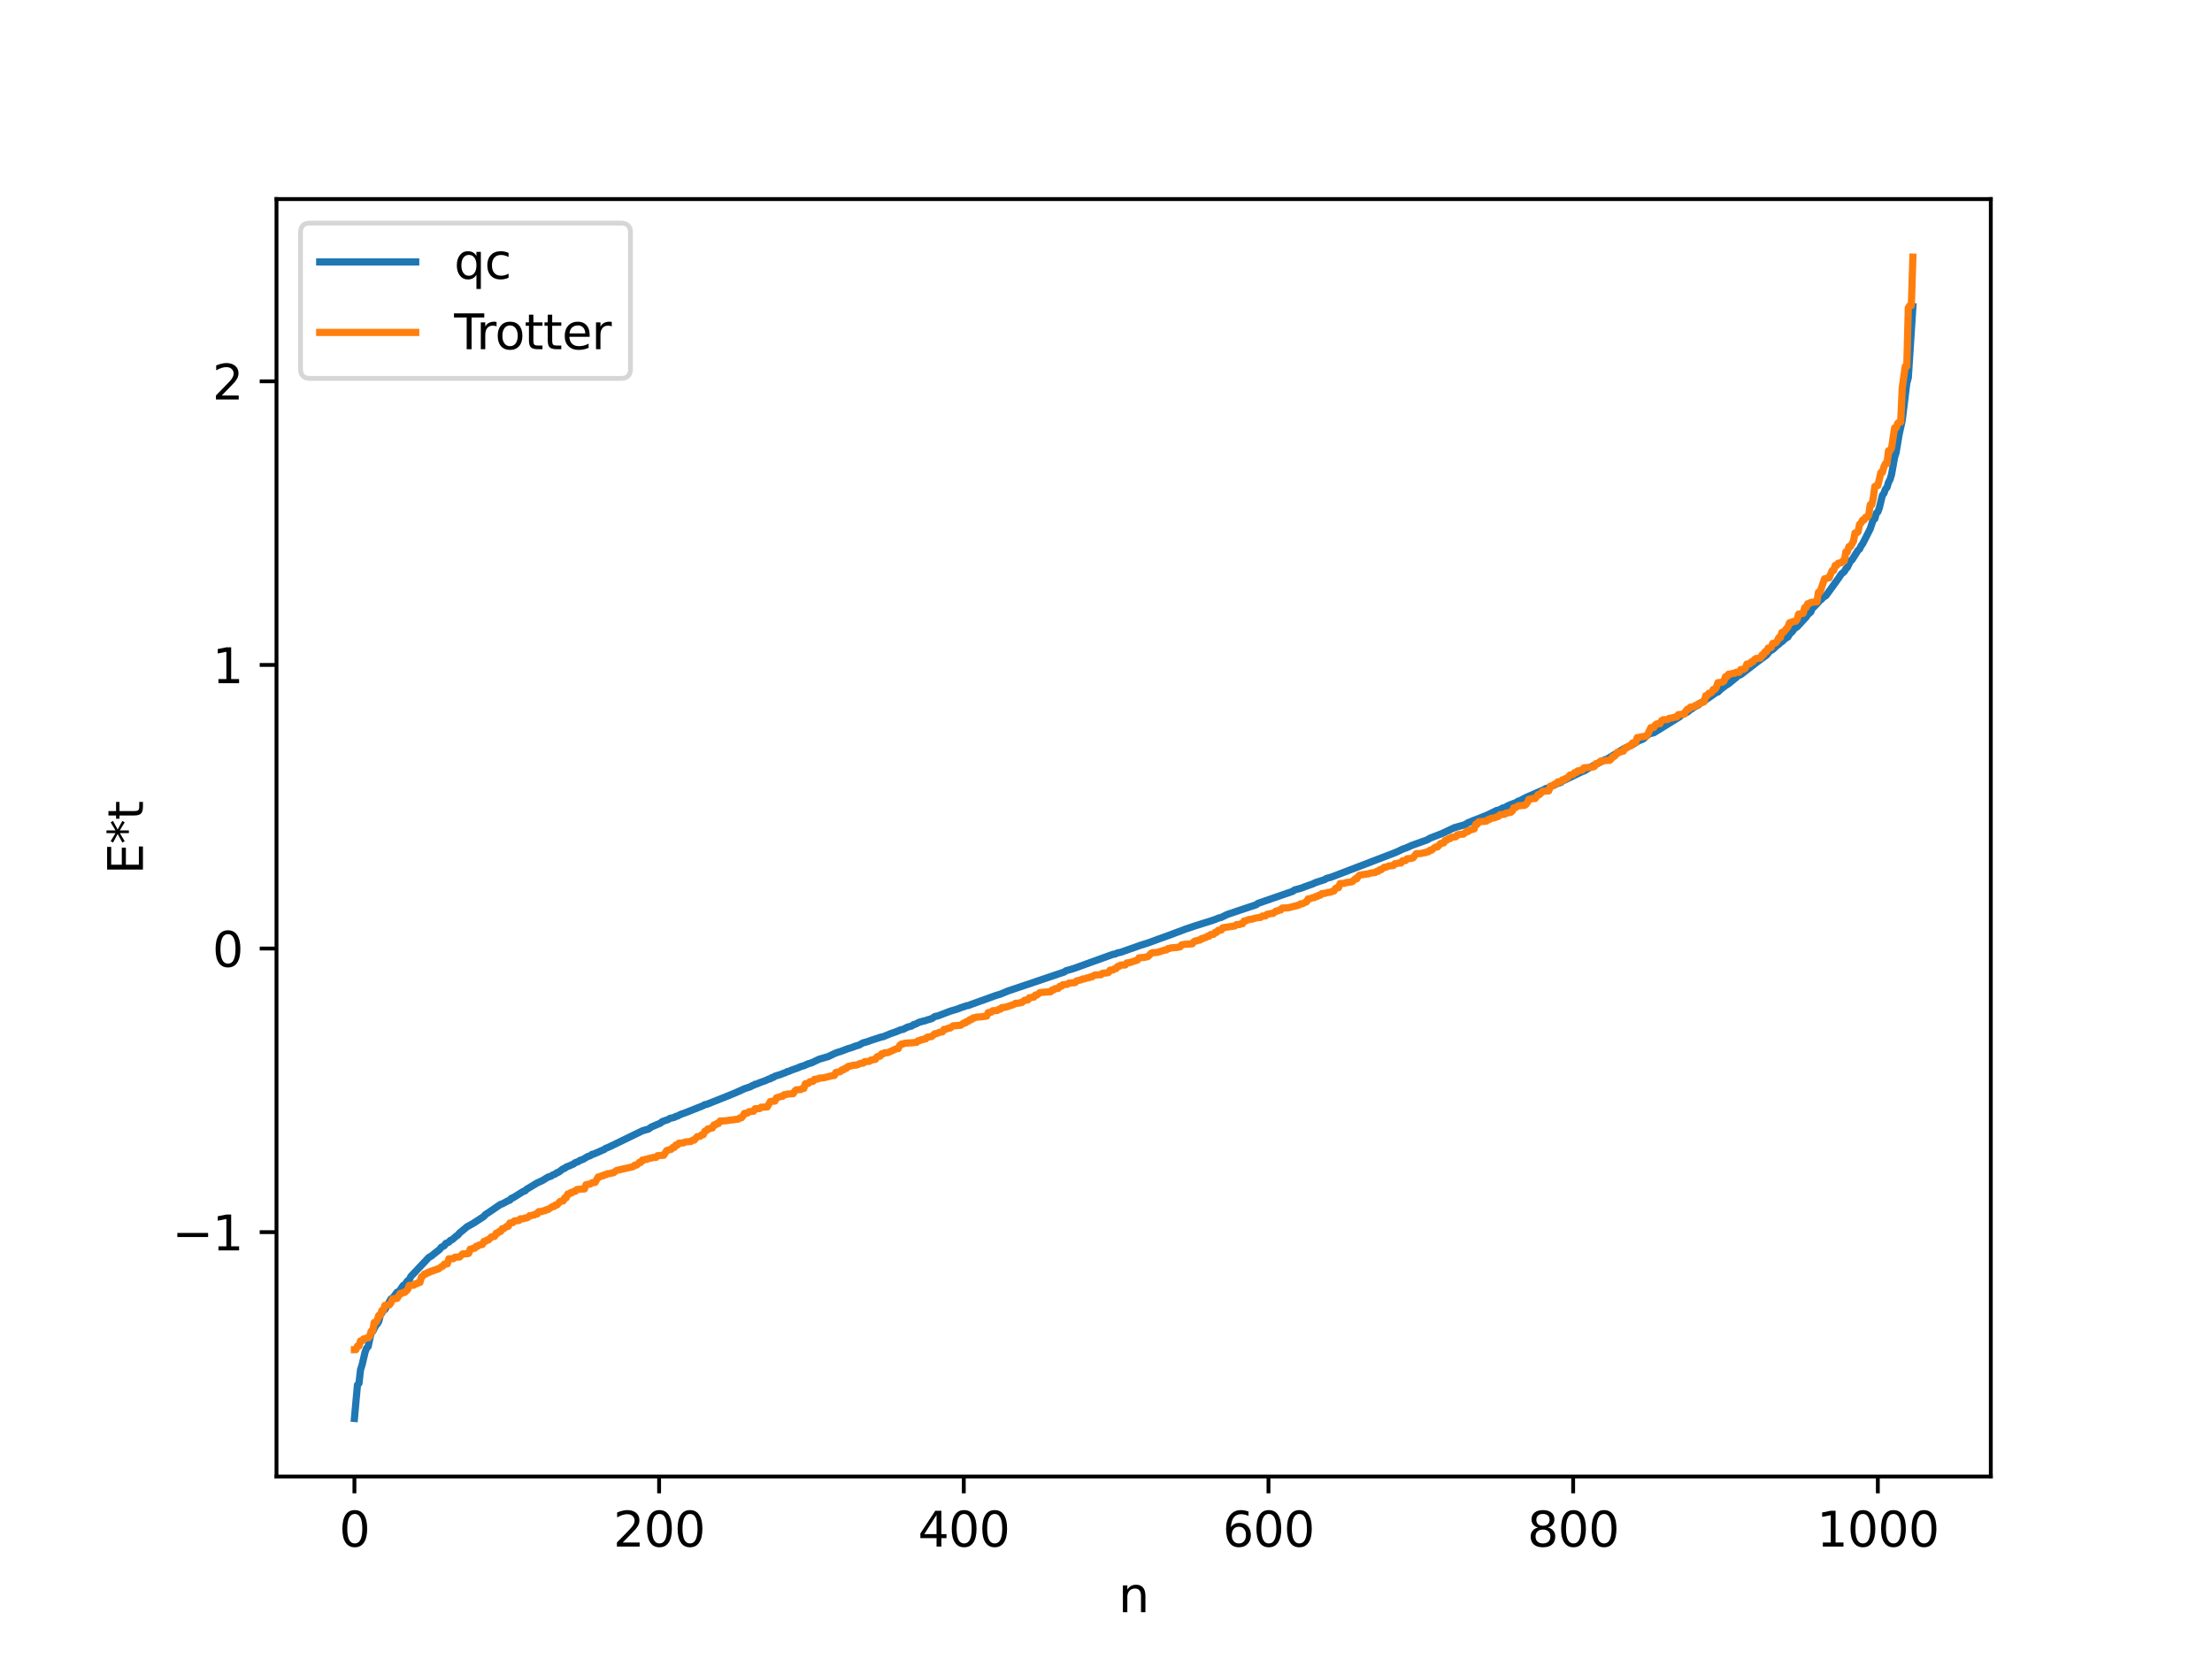 <?xml version="1.0" encoding="utf-8" standalone="no"?>
<!DOCTYPE svg PUBLIC "-//W3C//DTD SVG 1.1//EN"
  "http://www.w3.org/Graphics/SVG/1.1/DTD/svg11.dtd">
<svg xmlns:xlink="http://www.w3.org/1999/xlink" width="460.8pt" height="345.6pt" viewBox="0 0 460.8 345.6" xmlns="http://www.w3.org/2000/svg" version="1.1">
 <defs>
  <style type="text/css">*{stroke-linejoin: round; stroke-linecap: butt}</style>
 </defs>
 <g id="figure_1">
  <g id="patch_1">
   <path d="M 0 345.6 
L 460.8 345.6 
L 460.8 0 
L 0 0 
z
" style="fill: #ffffff"/>
  </g>
  <g id="axes_1">
   <g id="patch_2">
    <path d="M 57.6 307.584 
L 414.72 307.584 
L 414.72 41.472 
L 57.6 41.472 
z
" style="fill: #ffffff"/>
   </g>
   <g id="matplotlib.axis_1">
    <g id="xtick_1">
     <g id="line2d_1">
      <defs>
       <path id="m8219a51138" d="M 0 0 
L 0 3.5 
" style="stroke: #000000; stroke-width: 0.8"/>
      </defs>
      <g>
       <use xlink:href="#m8219a51138" x="73.833" y="307.584" style="stroke: #000000; stroke-width: 0.8"/>
      </g>
     </g>
     <g id="text_1">
      <!-- 0 -->
      <g transform="translate(70.651 322.182) scale(0.1 -0.1)">
       <defs>
        <path id="DejaVuSans-30" d="M 2034 4250 
Q 1547 4250 1301 3770 
Q 1056 3291 1056 2328 
Q 1056 1369 1301 889 
Q 1547 409 2034 409 
Q 2525 409 2770 889 
Q 3016 1369 3016 2328 
Q 3016 3291 2770 3770 
Q 2525 4250 2034 4250 
z
M 2034 4750 
Q 2819 4750 3233 4129 
Q 3647 3509 3647 2328 
Q 3647 1150 3233 529 
Q 2819 -91 2034 -91 
Q 1250 -91 836 529 
Q 422 1150 422 2328 
Q 422 3509 836 4129 
Q 1250 4750 2034 4750 
z
" transform="scale(0.016)"/>
       </defs>
       <use xlink:href="#DejaVuSans-30"/>
      </g>
     </g>
    </g>
    <g id="xtick_2">
     <g id="line2d_2">
      <g>
       <use xlink:href="#m8219a51138" x="137.304" y="307.584" style="stroke: #000000; stroke-width: 0.8"/>
      </g>
     </g>
     <g id="text_2">
      <!-- 200 -->
      <g transform="translate(127.76 322.182) scale(0.1 -0.1)">
       <defs>
        <path id="DejaVuSans-32" d="M 1228 531 
L 3431 531 
L 3431 0 
L 469 0 
L 469 531 
Q 828 903 1448 1529 
Q 2069 2156 2228 2338 
Q 2531 2678 2651 2914 
Q 2772 3150 2772 3378 
Q 2772 3750 2511 3984 
Q 2250 4219 1831 4219 
Q 1534 4219 1204 4116 
Q 875 4013 500 3803 
L 500 4441 
Q 881 4594 1212 4672 
Q 1544 4750 1819 4750 
Q 2544 4750 2975 4387 
Q 3406 4025 3406 3419 
Q 3406 3131 3298 2873 
Q 3191 2616 2906 2266 
Q 2828 2175 2409 1742 
Q 1991 1309 1228 531 
z
" transform="scale(0.016)"/>
       </defs>
       <use xlink:href="#DejaVuSans-32"/>
       <use xlink:href="#DejaVuSans-30" x="63.623"/>
       <use xlink:href="#DejaVuSans-30" x="127.246"/>
      </g>
     </g>
    </g>
    <g id="xtick_3">
     <g id="line2d_3">
      <g>
       <use xlink:href="#m8219a51138" x="200.775" y="307.584" style="stroke: #000000; stroke-width: 0.8"/>
      </g>
     </g>
     <g id="text_3">
      <!-- 400 -->
      <g transform="translate(191.231 322.182) scale(0.1 -0.1)">
       <defs>
        <path id="DejaVuSans-34" d="M 2419 4116 
L 825 1625 
L 2419 1625 
L 2419 4116 
z
M 2253 4666 
L 3047 4666 
L 3047 1625 
L 3713 1625 
L 3713 1100 
L 3047 1100 
L 3047 0 
L 2419 0 
L 2419 1100 
L 313 1100 
L 313 1709 
L 2253 4666 
z
" transform="scale(0.016)"/>
       </defs>
       <use xlink:href="#DejaVuSans-34"/>
       <use xlink:href="#DejaVuSans-30" x="63.623"/>
       <use xlink:href="#DejaVuSans-30" x="127.246"/>
      </g>
     </g>
    </g>
    <g id="xtick_4">
     <g id="line2d_4">
      <g>
       <use xlink:href="#m8219a51138" x="264.246" y="307.584" style="stroke: #000000; stroke-width: 0.8"/>
      </g>
     </g>
     <g id="text_4">
      <!-- 600 -->
      <g transform="translate(254.702 322.182) scale(0.1 -0.1)">
       <defs>
        <path id="DejaVuSans-36" d="M 2113 2584 
Q 1688 2584 1439 2293 
Q 1191 2003 1191 1497 
Q 1191 994 1439 701 
Q 1688 409 2113 409 
Q 2538 409 2786 701 
Q 3034 994 3034 1497 
Q 3034 2003 2786 2293 
Q 2538 2584 2113 2584 
z
M 3366 4563 
L 3366 3988 
Q 3128 4100 2886 4159 
Q 2644 4219 2406 4219 
Q 1781 4219 1451 3797 
Q 1122 3375 1075 2522 
Q 1259 2794 1537 2939 
Q 1816 3084 2150 3084 
Q 2853 3084 3261 2657 
Q 3669 2231 3669 1497 
Q 3669 778 3244 343 
Q 2819 -91 2113 -91 
Q 1303 -91 875 529 
Q 447 1150 447 2328 
Q 447 3434 972 4092 
Q 1497 4750 2381 4750 
Q 2619 4750 2861 4703 
Q 3103 4656 3366 4563 
z
" transform="scale(0.016)"/>
       </defs>
       <use xlink:href="#DejaVuSans-36"/>
       <use xlink:href="#DejaVuSans-30" x="63.623"/>
       <use xlink:href="#DejaVuSans-30" x="127.246"/>
      </g>
     </g>
    </g>
    <g id="xtick_5">
     <g id="line2d_5">
      <g>
       <use xlink:href="#m8219a51138" x="327.717" y="307.584" style="stroke: #000000; stroke-width: 0.8"/>
      </g>
     </g>
     <g id="text_5">
      <!-- 800 -->
      <g transform="translate(318.173 322.182) scale(0.1 -0.1)">
       <defs>
        <path id="DejaVuSans-38" d="M 2034 2216 
Q 1584 2216 1326 1975 
Q 1069 1734 1069 1313 
Q 1069 891 1326 650 
Q 1584 409 2034 409 
Q 2484 409 2743 651 
Q 3003 894 3003 1313 
Q 3003 1734 2745 1975 
Q 2488 2216 2034 2216 
z
M 1403 2484 
Q 997 2584 770 2862 
Q 544 3141 544 3541 
Q 544 4100 942 4425 
Q 1341 4750 2034 4750 
Q 2731 4750 3128 4425 
Q 3525 4100 3525 3541 
Q 3525 3141 3298 2862 
Q 3072 2584 2669 2484 
Q 3125 2378 3379 2068 
Q 3634 1759 3634 1313 
Q 3634 634 3220 271 
Q 2806 -91 2034 -91 
Q 1263 -91 848 271 
Q 434 634 434 1313 
Q 434 1759 690 2068 
Q 947 2378 1403 2484 
z
M 1172 3481 
Q 1172 3119 1398 2916 
Q 1625 2713 2034 2713 
Q 2441 2713 2670 2916 
Q 2900 3119 2900 3481 
Q 2900 3844 2670 4047 
Q 2441 4250 2034 4250 
Q 1625 4250 1398 4047 
Q 1172 3844 1172 3481 
z
" transform="scale(0.016)"/>
       </defs>
       <use xlink:href="#DejaVuSans-38"/>
       <use xlink:href="#DejaVuSans-30" x="63.623"/>
       <use xlink:href="#DejaVuSans-30" x="127.246"/>
      </g>
     </g>
    </g>
    <g id="xtick_6">
     <g id="line2d_6">
      <g>
       <use xlink:href="#m8219a51138" x="391.188" y="307.584" style="stroke: #000000; stroke-width: 0.8"/>
      </g>
     </g>
     <g id="text_6">
      <!-- 1000 -->
      <g transform="translate(378.463 322.182) scale(0.1 -0.1)">
       <defs>
        <path id="DejaVuSans-31" d="M 794 531 
L 1825 531 
L 1825 4091 
L 703 3866 
L 703 4441 
L 1819 4666 
L 2450 4666 
L 2450 531 
L 3481 531 
L 3481 0 
L 794 0 
L 794 531 
z
" transform="scale(0.016)"/>
       </defs>
       <use xlink:href="#DejaVuSans-31"/>
       <use xlink:href="#DejaVuSans-30" x="63.623"/>
       <use xlink:href="#DejaVuSans-30" x="127.246"/>
       <use xlink:href="#DejaVuSans-30" x="190.869"/>
      </g>
     </g>
    </g>
    <g id="text_7">
     <!-- n -->
     <g transform="translate(232.991 335.861) scale(0.1 -0.1)">
      <defs>
       <path id="DejaVuSans-6e" d="M 3513 2113 
L 3513 0 
L 2938 0 
L 2938 2094 
Q 2938 2591 2744 2837 
Q 2550 3084 2163 3084 
Q 1697 3084 1428 2787 
Q 1159 2491 1159 1978 
L 1159 0 
L 581 0 
L 581 3500 
L 1159 3500 
L 1159 2956 
Q 1366 3272 1645 3428 
Q 1925 3584 2291 3584 
Q 2894 3584 3203 3211 
Q 3513 2838 3513 2113 
z
" transform="scale(0.016)"/>
      </defs>
      <use xlink:href="#DejaVuSans-6e"/>
     </g>
    </g>
   </g>
   <g id="matplotlib.axis_2">
    <g id="ytick_1">
     <g id="line2d_7">
      <defs>
       <path id="mb81eb4bf86" d="M 0 0 
L -3.5 0 
" style="stroke: #000000; stroke-width: 0.8"/>
      </defs>
      <g>
       <use xlink:href="#mb81eb4bf86" x="57.6" y="256.681" style="stroke: #000000; stroke-width: 0.8"/>
      </g>
     </g>
     <g id="text_8">
      <!-- −1 -->
      <g transform="translate(35.858 260.48) scale(0.1 -0.1)">
       <defs>
        <path id="DejaVuSans-2212" d="M 678 2272 
L 4684 2272 
L 4684 1741 
L 678 1741 
L 678 2272 
z
" transform="scale(0.016)"/>
       </defs>
       <use xlink:href="#DejaVuSans-2212"/>
       <use xlink:href="#DejaVuSans-31" x="83.789"/>
      </g>
     </g>
    </g>
    <g id="ytick_2">
     <g id="line2d_8">
      <g>
       <use xlink:href="#mb81eb4bf86" x="57.6" y="197.598" style="stroke: #000000; stroke-width: 0.8"/>
      </g>
     </g>
     <g id="text_9">
      <!-- 0 -->
      <g transform="translate(44.237 201.397) scale(0.1 -0.1)">
       <use xlink:href="#DejaVuSans-30"/>
      </g>
     </g>
    </g>
    <g id="ytick_3">
     <g id="line2d_9">
      <g>
       <use xlink:href="#mb81eb4bf86" x="57.6" y="138.515" style="stroke: #000000; stroke-width: 0.8"/>
      </g>
     </g>
     <g id="text_10">
      <!-- 1 -->
      <g transform="translate(44.237 142.314) scale(0.1 -0.1)">
       <use xlink:href="#DejaVuSans-31"/>
      </g>
     </g>
    </g>
    <g id="ytick_4">
     <g id="line2d_10">
      <g>
       <use xlink:href="#mb81eb4bf86" x="57.6" y="79.432" style="stroke: #000000; stroke-width: 0.8"/>
      </g>
     </g>
     <g id="text_11">
      <!-- 2 -->
      <g transform="translate(44.237 83.231) scale(0.1 -0.1)">
       <use xlink:href="#DejaVuSans-32"/>
      </g>
     </g>
    </g>
    <g id="text_12">
     <!-- E*t -->
     <g transform="translate(29.778 182.148) rotate(-90) scale(0.1 -0.1)">
      <defs>
       <path id="DejaVuSans-45" d="M 628 4666 
L 3578 4666 
L 3578 4134 
L 1259 4134 
L 1259 2753 
L 3481 2753 
L 3481 2222 
L 1259 2222 
L 1259 531 
L 3634 531 
L 3634 0 
L 628 0 
L 628 4666 
z
" transform="scale(0.016)"/>
       <path id="DejaVuSans-2a" d="M 3009 3897 
L 1888 3291 
L 3009 2681 
L 2828 2375 
L 1778 3009 
L 1778 1831 
L 1422 1831 
L 1422 3009 
L 372 2375 
L 191 2681 
L 1313 3291 
L 191 3897 
L 372 4206 
L 1422 3572 
L 1422 4750 
L 1778 4750 
L 1778 3572 
L 2828 4206 
L 3009 3897 
z
" transform="scale(0.016)"/>
       <path id="DejaVuSans-74" d="M 1172 4494 
L 1172 3500 
L 2356 3500 
L 2356 3053 
L 1172 3053 
L 1172 1153 
Q 1172 725 1289 603 
Q 1406 481 1766 481 
L 2356 481 
L 2356 0 
L 1766 0 
Q 1100 0 847 248 
Q 594 497 594 1153 
L 594 3053 
L 172 3053 
L 172 3500 
L 594 3500 
L 594 4494 
L 1172 4494 
z
" transform="scale(0.016)"/>
      </defs>
      <use xlink:href="#DejaVuSans-45"/>
      <use xlink:href="#DejaVuSans-2a" x="63.184"/>
      <use xlink:href="#DejaVuSans-74" x="113.184"/>
     </g>
    </g>
   </g>
   <g id="line2d_11">
    <path d="M 73.833 295.488 
L 74.467 288.494 
L 74.785 288.166 
L 75.102 285.352 
L 75.42 284.367 
L 76.054 281.666 
L 76.372 280.838 
L 76.689 280.527 
L 77.324 277.619 
L 77.641 277.387 
L 78.276 276.122 
L 78.593 275.787 
L 78.91 275.261 
L 79.228 273.982 
L 79.862 273.005 
L 80.18 272.818 
L 81.449 270.584 
L 81.767 270.475 
L 82.719 269.191 
L 83.036 269.111 
L 83.353 268.725 
L 83.988 267.789 
L 84.305 267.629 
L 84.94 266.787 
L 85.258 266.608 
L 85.575 265.928 
L 89.383 261.895 
L 89.7 261.769 
L 91.605 260.264 
L 91.922 259.83 
L 92.557 259.503 
L 92.874 259.024 
L 93.509 258.762 
L 93.826 258.383 
L 94.143 258.292 
L 95.096 257.467 
L 95.413 257.273 
L 95.73 256.856 
L 96.365 256.343 
L 97.317 255.544 
L 98.586 254.851 
L 100.808 253.396 
L 101.125 253.008 
L 101.76 252.606 
L 104.299 250.873 
L 104.616 250.797 
L 105.886 250.116 
L 106.203 250.028 
L 106.52 249.626 
L 106.838 249.543 
L 109.059 248.167 
L 109.377 248.089 
L 109.694 247.752 
L 111.915 246.419 
L 112.55 246.136 
L 113.185 245.824 
L 114.137 245.216 
L 114.772 245.032 
L 115.089 244.796 
L 115.724 244.541 
L 116.041 244.278 
L 116.358 244.201 
L 117.31 243.476 
L 117.628 243.4 
L 117.945 243.114 
L 118.58 242.882 
L 119.532 242.452 
L 119.849 242.186 
L 120.484 241.988 
L 120.801 241.729 
L 121.436 241.528 
L 122.388 240.95 
L 123.023 240.73 
L 123.34 240.462 
L 123.658 240.419 
L 125.244 239.727 
L 125.879 239.453 
L 126.196 239.207 
L 126.831 238.965 
L 133.813 235.577 
L 134.448 235.382 
L 135.082 235.22 
L 135.717 234.76 
L 137.621 233.951 
L 137.939 233.655 
L 139.208 233.207 
L 139.525 232.989 
L 140.16 232.838 
L 140.477 232.765 
L 140.795 232.555 
L 141.112 232.51 
L 141.747 232.163 
L 143.016 231.71 
L 146.507 230.318 
L 146.824 230.104 
L 147.142 230.087 
L 151.267 228.447 
L 152.854 227.798 
L 153.806 227.383 
L 154.441 227.102 
L 155.076 226.801 
L 156.345 226.39 
L 156.662 226.161 
L 156.98 226.091 
L 157.297 225.866 
L 157.615 225.829 
L 158.249 225.545 
L 159.519 225.091 
L 160.153 224.784 
L 160.471 224.735 
L 160.788 224.486 
L 161.105 224.441 
L 161.423 224.199 
L 162.692 223.804 
L 163.327 223.539 
L 163.644 223.459 
L 163.962 223.24 
L 164.279 223.199 
L 164.914 222.914 
L 166.183 222.471 
L 166.818 222.19 
L 167.453 222.011 
L 168.405 221.589 
L 169.039 221.42 
L 170.626 220.662 
L 171.896 220.288 
L 172.53 220.108 
L 173.8 219.495 
L 174.434 219.238 
L 175.069 219.056 
L 176.656 218.455 
L 177.608 218.168 
L 178.243 217.905 
L 178.877 217.74 
L 179.829 217.23 
L 180.464 217.074 
L 181.416 216.735 
L 183.638 216.011 
L 183.955 215.977 
L 185.542 215.312 
L 186.494 214.997 
L 187.763 214.479 
L 188.081 214.457 
L 189.033 213.972 
L 189.985 213.713 
L 190.302 213.446 
L 190.62 213.39 
L 191.572 212.91 
L 191.889 212.875 
L 192.206 212.722 
L 192.524 212.705 
L 193.158 212.476 
L 194.11 212.196 
L 194.745 211.757 
L 195.38 211.632 
L 197.919 210.657 
L 199.505 210.182 
L 200.14 209.932 
L 201.41 209.499 
L 201.727 209.47 
L 202.362 209.217 
L 206.487 207.733 
L 207.439 207.385 
L 208.391 207.102 
L 209.978 206.442 
L 221.72 202.477 
L 222.038 202.231 
L 223.624 201.775 
L 231.876 198.793 
L 232.193 198.769 
L 232.828 198.504 
L 233.462 198.376 
L 237.588 196.921 
L 239.175 196.417 
L 241.396 195.602 
L 242.983 195.037 
L 247.109 193.496 
L 248.696 192.963 
L 250.917 192.258 
L 251.552 192.067 
L 253.139 191.549 
L 253.773 191.268 
L 254.408 191.108 
L 255.677 190.491 
L 257.581 189.849 
L 261.707 188.469 
L 262.024 188.201 
L 269.324 185.671 
L 269.641 185.408 
L 271.228 184.968 
L 271.862 184.704 
L 273.449 184.147 
L 274.084 183.843 
L 275.988 183.23 
L 276.305 182.994 
L 277.258 182.746 
L 290.586 177.636 
L 291.221 177.367 
L 292.173 176.896 
L 292.808 176.677 
L 293.443 176.41 
L 294.077 176.122 
L 296.299 175.32 
L 297.251 174.987 
L 297.886 174.613 
L 300.424 173.626 
L 302.963 172.428 
L 305.185 171.789 
L 305.82 171.39 
L 307.089 170.868 
L 308.041 170.514 
L 309.945 169.737 
L 311.849 168.804 
L 312.167 168.795 
L 313.119 168.287 
L 313.436 168.276 
L 314.071 167.887 
L 314.705 167.608 
L 315.975 167.126 
L 316.292 166.876 
L 316.61 166.802 
L 317.879 166.138 
L 321.687 164.479 
L 322.005 164.265 
L 322.322 164.222 
L 323.274 163.763 
L 323.909 163.49 
L 324.543 163.172 
L 325.178 162.988 
L 325.496 162.661 
L 326.13 162.42 
L 329.621 160.718 
L 329.939 160.641 
L 330.573 160.257 
L 331.208 159.879 
L 334.381 158.233 
L 334.699 158.186 
L 336.286 157.2 
L 337.238 156.714 
L 337.555 156.38 
L 337.872 156.315 
L 338.19 156.005 
L 339.459 155.436 
L 339.777 155.184 
L 340.094 155.105 
L 341.363 154.327 
L 342.315 153.945 
L 342.95 153.358 
L 343.585 152.866 
L 344.537 152.638 
L 349.932 149.295 
L 350.249 148.965 
L 351.519 148.336 
L 352.153 147.824 
L 352.471 147.648 
L 353.105 147.189 
L 353.74 146.907 
L 354.058 146.577 
L 355.01 146.006 
L 357.548 144.244 
L 357.866 144.172 
L 358.5 143.557 
L 359.453 142.83 
L 360.087 142.435 
L 360.722 141.914 
L 361.357 141.391 
L 361.674 141.159 
L 361.991 140.784 
L 362.626 140.549 
L 366.117 137.849 
L 368.021 136.441 
L 368.656 135.651 
L 369.291 135.3 
L 370.243 134.396 
L 370.56 134.213 
L 370.877 133.84 
L 371.195 133.696 
L 371.829 133.085 
L 372.464 132.685 
L 372.781 132.119 
L 373.416 131.515 
L 373.734 131.002 
L 374.368 130.588 
L 376.272 128.518 
L 376.59 128.026 
L 377.224 127.487 
L 377.542 126.691 
L 377.859 126.458 
L 379.129 125.084 
L 379.446 124.849 
L 379.763 124.466 
L 380.398 124.06 
L 382.937 120.546 
L 383.572 119.592 
L 384.206 119.059 
L 384.524 118.514 
L 384.841 118.192 
L 385.476 116.867 
L 385.793 116.648 
L 387.062 114.645 
L 387.38 114.388 
L 387.697 113.704 
L 388.015 113.291 
L 389.601 110.166 
L 390.236 108.235 
L 390.553 108.089 
L 390.871 106.91 
L 391.188 106.64 
L 391.505 105.777 
L 392.14 103.171 
L 392.458 102.765 
L 392.775 101.9 
L 393.092 101.543 
L 393.41 100.48 
L 393.727 99.884 
L 394.044 98.836 
L 394.679 95.287 
L 394.996 94.256 
L 395.631 90.45 
L 396.266 87.622 
L 397.218 79.81 
L 397.535 78.654 
L 398.487 63.893 
L 398.487 63.893 
" clip-path="url(#pf0a5b9e4db)" style="fill: none; stroke: #1f77b4; stroke-width: 1.5; stroke-linecap: square"/>
   </g>
   <g id="line2d_12">
    <path d="M 73.833 281.157 
L 74.15 281.157 
L 74.467 280.405 
L 74.785 280.405 
L 75.102 279.333 
L 75.42 279.333 
L 75.737 278.911 
L 76.054 278.911 
L 76.372 278.733 
L 76.689 278.733 
L 77.006 278.364 
L 77.324 277.317 
L 77.641 277.317 
L 77.958 275.492 
L 78.276 275.492 
L 78.593 274.974 
L 78.91 274.018 
L 79.228 274.018 
L 79.545 273.005 
L 79.862 273.005 
L 80.18 271.915 
L 81.132 271.831 
L 81.449 271.388 
L 81.767 270.584 
L 82.719 270.483 
L 83.353 269.463 
L 83.671 269.463 
L 83.988 269.238 
L 84.305 269.238 
L 84.94 268.617 
L 85.258 267.772 
L 86.21 267.726 
L 86.527 267.429 
L 86.844 267.429 
L 87.162 267.167 
L 87.479 267.167 
L 87.796 265.979 
L 88.114 265.82 
L 88.431 265.383 
L 88.748 265.383 
L 89.066 265.088 
L 89.383 265.088 
L 89.7 264.819 
L 90.018 264.819 
L 90.335 264.604 
L 90.653 264.604 
L 90.97 264.382 
L 91.287 264.382 
L 91.922 263.9 
L 92.239 263.772 
L 92.557 263.341 
L 93.191 263.282 
L 93.509 262.228 
L 94.461 262.213 
L 94.778 261.889 
L 95.73 261.868 
L 96.365 261.209 
L 97.317 261.178 
L 97.634 261.096 
L 97.952 260.218 
L 98.269 260.218 
L 98.586 260.025 
L 98.904 260.025 
L 99.221 259.599 
L 99.539 259.599 
L 99.856 259.342 
L 100.491 259.25 
L 100.808 258.605 
L 101.125 258.605 
L 101.443 258.312 
L 101.76 258.312 
L 102.395 257.644 
L 103.029 257.568 
L 103.347 256.91 
L 103.664 256.91 
L 103.981 256.54 
L 104.299 256.54 
L 104.616 255.957 
L 104.934 255.957 
L 105.568 255.472 
L 105.886 255.472 
L 106.203 254.769 
L 106.838 254.688 
L 107.155 254.329 
L 108.107 254.258 
L 108.424 253.898 
L 109.059 253.885 
L 109.377 253.724 
L 109.694 253.724 
L 110.011 253.594 
L 110.329 253.247 
L 110.646 253.247 
L 110.963 253.124 
L 111.281 253.124 
L 111.598 252.886 
L 111.915 252.886 
L 112.233 252.403 
L 112.867 252.392 
L 113.185 252.226 
L 113.502 252.226 
L 113.82 251.989 
L 114.137 251.989 
L 115.089 251.342 
L 115.406 251.342 
L 115.724 251.011 
L 116.041 251.011 
L 116.676 250.283 
L 117.31 250.191 
L 117.628 249.541 
L 117.945 249.541 
L 118.262 248.735 
L 118.58 248.735 
L 118.897 248.437 
L 119.215 248.437 
L 119.532 248.172 
L 119.849 248.172 
L 120.167 247.803 
L 121.119 247.703 
L 121.753 247.688 
L 122.071 246.801 
L 123.023 246.626 
L 123.34 246.387 
L 123.975 246.325 
L 124.61 245.177 
L 124.927 245.177 
L 125.244 244.971 
L 125.562 244.971 
L 125.879 244.737 
L 126.196 244.737 
L 126.514 244.511 
L 127.148 244.466 
L 127.466 244.321 
L 127.783 244.321 
L 128.418 243.835 
L 131.909 243.034 
L 132.226 242.724 
L 132.543 242.724 
L 132.861 242.516 
L 133.178 242.144 
L 133.496 242.144 
L 133.813 241.661 
L 134.13 241.661 
L 134.448 241.508 
L 134.765 241.508 
L 135.082 241.352 
L 135.717 241.244 
L 136.034 241.114 
L 136.669 241.107 
L 136.986 240.75 
L 138.256 240.67 
L 138.891 239.667 
L 139.843 239.413 
L 140.16 239.033 
L 140.477 239.033 
L 140.795 238.532 
L 141.112 238.532 
L 141.429 238.15 
L 142.381 238.086 
L 142.699 237.902 
L 143.968 237.776 
L 144.286 237.524 
L 144.603 237.524 
L 145.238 236.791 
L 145.872 236.694 
L 146.19 236.378 
L 146.507 236.378 
L 146.824 235.651 
L 147.142 235.552 
L 147.459 235.171 
L 147.777 235.171 
L 148.094 234.978 
L 148.411 234.978 
L 148.729 234.342 
L 149.046 234.342 
L 149.363 234.037 
L 149.681 234.037 
L 149.998 233.531 
L 151.267 233.473 
L 151.902 233.368 
L 152.854 233.258 
L 153.489 233.163 
L 153.806 233.129 
L 154.124 232.869 
L 154.441 232.869 
L 154.758 232.516 
L 155.076 231.935 
L 155.71 231.874 
L 156.028 231.585 
L 156.98 231.494 
L 157.297 230.972 
L 158.249 230.936 
L 158.567 230.648 
L 159.836 230.596 
L 160.471 229.473 
L 161.105 229.399 
L 161.423 229.381 
L 161.74 228.708 
L 162.692 228.399 
L 163.01 228.399 
L 163.327 228.051 
L 163.644 228.051 
L 163.962 227.921 
L 165.231 227.835 
L 165.548 227.313 
L 165.866 227.036 
L 166.818 226.979 
L 167.135 226.739 
L 167.453 226.739 
L 167.77 225.757 
L 168.405 225.7 
L 168.722 225.333 
L 169.357 225.273 
L 169.674 224.832 
L 170.309 224.802 
L 170.626 224.607 
L 171.578 224.527 
L 173.482 224.056 
L 173.8 224.056 
L 174.117 223.419 
L 175.069 223.241 
L 175.386 222.872 
L 175.704 222.872 
L 176.021 222.553 
L 176.339 222.553 
L 176.656 222.164 
L 177.291 222.055 
L 177.608 221.935 
L 178.56 221.842 
L 179.195 221.532 
L 179.829 221.465 
L 180.147 221.151 
L 181.099 221.1 
L 181.416 220.826 
L 181.734 220.826 
L 182.051 220.68 
L 182.368 220.68 
L 182.686 220.163 
L 183.003 220.03 
L 183.32 220.03 
L 183.638 219.549 
L 183.955 219.549 
L 184.272 219.305 
L 184.907 219.3 
L 186.811 218.446 
L 187.129 218.446 
L 187.446 217.742 
L 187.763 217.506 
L 188.081 217.506 
L 188.398 217.333 
L 189.985 217.229 
L 190.62 217.153 
L 190.937 217.153 
L 191.254 216.796 
L 191.572 216.796 
L 191.889 216.586 
L 192.206 216.586 
L 192.524 216.427 
L 192.841 216.427 
L 193.158 216.057 
L 193.793 215.976 
L 194.11 215.915 
L 194.745 215.335 
L 195.062 215.335 
L 195.697 215.053 
L 196.332 214.954 
L 196.649 214.439 
L 196.967 214.439 
L 197.601 214.17 
L 197.919 214.17 
L 198.553 213.703 
L 199.505 213.619 
L 200.14 213.58 
L 200.775 213.106 
L 201.092 213.106 
L 201.41 212.764 
L 201.727 212.764 
L 202.044 212.406 
L 202.362 212.406 
L 202.679 212.063 
L 202.996 212.063 
L 203.314 211.899 
L 204.583 211.802 
L 205.535 211.677 
L 205.853 210.944 
L 206.487 210.858 
L 206.805 210.547 
L 207.757 210.507 
L 208.074 210.238 
L 208.391 210.238 
L 208.709 209.888 
L 209.026 209.888 
L 209.661 209.772 
L 211.248 209.225 
L 211.565 209 
L 212.2 208.993 
L 212.517 208.867 
L 212.834 208.867 
L 213.469 208.355 
L 214.104 208.316 
L 214.421 207.846 
L 214.739 207.846 
L 215.056 207.721 
L 215.373 207.721 
L 215.691 207.286 
L 216.008 207.286 
L 216.643 206.786 
L 217.277 206.704 
L 218.864 206.605 
L 219.181 206.219 
L 219.499 206.219 
L 219.816 205.938 
L 220.451 205.904 
L 220.768 205.461 
L 221.086 205.461 
L 221.403 205.145 
L 222.355 205.043 
L 222.672 204.799 
L 223.942 204.703 
L 224.259 204.351 
L 225.211 204.115 
L 225.529 203.936 
L 225.846 203.936 
L 226.481 203.704 
L 226.798 203.704 
L 227.115 203.516 
L 227.433 203.516 
L 228.067 203.108 
L 229.337 203.056 
L 229.654 202.756 
L 230.606 202.661 
L 230.924 202.592 
L 231.241 202.091 
L 231.876 202.061 
L 232.193 201.79 
L 232.51 201.79 
L 232.828 201.313 
L 233.145 201.313 
L 233.462 201.041 
L 234.415 201.022 
L 234.732 200.6 
L 235.367 200.521 
L 236.953 200 
L 237.271 199.525 
L 238.223 199.462 
L 238.858 199.348 
L 239.175 199.246 
L 239.81 198.591 
L 240.127 198.463 
L 241.079 198.405 
L 242.666 197.909 
L 242.983 197.897 
L 243.3 197.603 
L 243.618 197.603 
L 243.935 197.462 
L 245.205 197.365 
L 245.839 197.254 
L 246.157 196.83 
L 246.791 196.722 
L 248.378 196.608 
L 248.696 196.183 
L 249.013 196 
L 249.33 196 
L 249.648 195.842 
L 249.965 195.842 
L 250.282 195.534 
L 250.6 195.534 
L 250.917 195.324 
L 251.234 195.287 
L 251.552 195.035 
L 251.869 195.035 
L 252.186 194.683 
L 252.821 194.633 
L 253.139 194.217 
L 253.456 194.217 
L 253.773 193.803 
L 254.408 193.755 
L 254.725 193.274 
L 257.264 192.885 
L 257.581 192.61 
L 258.216 192.604 
L 258.534 192.431 
L 258.851 192.431 
L 259.168 191.858 
L 259.486 191.858 
L 260.12 191.556 
L 260.755 191.484 
L 261.707 191.216 
L 262.659 191.102 
L 262.977 190.82 
L 263.611 190.806 
L 263.929 190.481 
L 264.881 190.285 
L 265.198 190.285 
L 265.833 189.787 
L 266.15 189.787 
L 266.467 189.584 
L 266.785 189.584 
L 267.102 189.163 
L 268.372 189.113 
L 270.593 188.537 
L 270.91 188.296 
L 271.228 188.296 
L 272.18 187.857 
L 272.497 187.256 
L 272.815 187.256 
L 273.449 187.001 
L 273.767 187.001 
L 274.084 186.754 
L 274.401 186.754 
L 274.719 186.497 
L 275.036 186.497 
L 275.353 186.152 
L 275.988 186.105 
L 276.623 185.908 
L 276.94 185.908 
L 277.892 185.6 
L 278.21 185.074 
L 278.527 184.931 
L 278.844 184.931 
L 279.162 184.057 
L 280.114 184.005 
L 280.431 183.841 
L 281.066 183.792 
L 281.7 183.676 
L 282.335 183.061 
L 282.653 183.061 
L 282.97 182.53 
L 283.287 182.295 
L 285.191 182.007 
L 285.509 181.869 
L 286.461 181.774 
L 286.778 181.522 
L 287.096 181.522 
L 287.413 181.183 
L 287.73 181.183 
L 288.365 180.662 
L 288.682 180.662 
L 289.317 180.402 
L 290.269 180.295 
L 290.586 179.923 
L 290.904 179.923 
L 291.221 179.793 
L 291.856 179.787 
L 292.173 179.311 
L 292.808 179.278 
L 293.125 178.895 
L 294.077 178.813 
L 294.395 178.672 
L 295.029 177.837 
L 295.981 177.813 
L 296.616 177.639 
L 296.934 177.639 
L 297.251 177.449 
L 297.568 177.449 
L 297.886 177.119 
L 298.203 177.119 
L 298.838 176.571 
L 299.155 176.43 
L 299.472 176.43 
L 300.107 175.705 
L 300.742 175.605 
L 301.059 175.039 
L 301.377 175.039 
L 301.694 174.734 
L 302.011 174.734 
L 302.329 174.445 
L 303.281 174.307 
L 303.598 173.9 
L 304.233 173.801 
L 304.867 173.761 
L 305.502 173.222 
L 305.82 173.222 
L 306.137 172.933 
L 307.089 172.69 
L 307.406 171.711 
L 307.724 171.711 
L 308.041 171.195 
L 309.628 171.065 
L 309.945 170.739 
L 310.262 170.739 
L 310.58 170.485 
L 311.215 170.391 
L 312.167 170.058 
L 312.484 169.71 
L 313.436 169.628 
L 313.753 169.366 
L 314.071 169.366 
L 314.388 169.239 
L 314.705 169.239 
L 315.023 168.982 
L 315.34 168.277 
L 315.658 168.277 
L 316.292 167.857 
L 317.244 167.788 
L 317.562 167.788 
L 317.879 167.593 
L 318.196 167.145 
L 318.514 166.502 
L 318.831 166.502 
L 319.148 166.361 
L 319.783 166.358 
L 320.418 165.526 
L 320.735 165.526 
L 321.37 164.839 
L 322.639 164.758 
L 322.957 163.766 
L 323.274 163.766 
L 323.909 163.316 
L 324.226 163.316 
L 324.543 162.854 
L 325.178 162.851 
L 325.496 162.452 
L 325.813 162.452 
L 326.13 162.191 
L 326.448 162.133 
L 327.082 161.434 
L 327.717 161.338 
L 328.034 160.942 
L 328.352 160.942 
L 328.669 160.586 
L 328.986 160.586 
L 329.304 160.437 
L 329.621 160.437 
L 329.939 159.959 
L 331.843 159.785 
L 332.16 159.657 
L 332.477 159.069 
L 332.795 159.069 
L 333.112 158.912 
L 333.429 158.546 
L 333.747 158.546 
L 334.381 158.427 
L 335.334 158.401 
L 335.651 158.1 
L 335.968 157.577 
L 336.286 157.577 
L 336.603 157.255 
L 336.92 156.712 
L 337.555 156.677 
L 337.872 156.471 
L 338.19 156.471 
L 338.507 155.839 
L 338.824 155.839 
L 339.142 155.511 
L 339.459 155.357 
L 339.777 155.357 
L 340.094 154.762 
L 340.729 154.737 
L 341.046 153.662 
L 341.363 153.662 
L 341.681 153.526 
L 342.315 153.429 
L 342.95 153.328 
L 343.267 152.949 
L 343.902 151.566 
L 344.537 151.535 
L 344.854 150.979 
L 345.172 150.792 
L 345.806 150.768 
L 346.124 150.149 
L 346.441 149.942 
L 347.393 149.882 
L 347.71 149.648 
L 348.345 149.553 
L 348.98 149.364 
L 349.297 149.364 
L 349.615 148.875 
L 350.249 148.822 
L 350.884 148.757 
L 351.201 148.089 
L 351.519 147.731 
L 351.836 147.731 
L 352.153 147.298 
L 352.788 147.283 
L 353.105 146.974 
L 353.423 146.974 
L 353.74 146.632 
L 354.058 146.632 
L 354.375 146.333 
L 354.692 146.333 
L 355.01 146.19 
L 355.327 144.924 
L 355.644 144.924 
L 355.962 144.42 
L 356.279 144.42 
L 356.596 144.195 
L 356.914 143.613 
L 357.231 143.613 
L 357.548 143.179 
L 357.866 142.22 
L 358.818 142.106 
L 359.135 141.88 
L 359.453 140.954 
L 359.77 140.954 
L 360.087 140.444 
L 360.405 140.444 
L 361.039 140.255 
L 361.357 140.255 
L 361.674 140.039 
L 362.309 140.035 
L 362.626 139.474 
L 363.261 139.438 
L 363.578 139.18 
L 363.896 138.333 
L 364.53 138.294 
L 364.848 137.874 
L 365.165 137.874 
L 365.482 137.402 
L 365.8 137.184 
L 366.752 137.076 
L 367.069 136.399 
L 367.386 136.399 
L 367.704 135.746 
L 368.021 135.746 
L 368.339 134.991 
L 368.656 134.991 
L 368.973 134.86 
L 369.291 134.028 
L 369.608 134.028 
L 369.925 133.899 
L 370.243 133.478 
L 370.56 132.841 
L 370.877 132.841 
L 371.195 131.744 
L 371.512 131.744 
L 372.464 130.609 
L 372.781 129.745 
L 373.734 129.425 
L 374.051 129.425 
L 374.368 129.037 
L 374.686 127.939 
L 375.638 127.774 
L 375.955 126.577 
L 376.272 126.577 
L 376.59 125.75 
L 376.907 125.75 
L 377.224 125.493 
L 377.859 125.414 
L 378.494 125.378 
L 378.811 123.376 
L 379.129 123.376 
L 380.081 120.576 
L 380.398 120.576 
L 380.715 120.379 
L 381.033 120.379 
L 381.667 118.877 
L 381.985 118.851 
L 382.302 117.789 
L 382.62 117.789 
L 382.937 117.328 
L 383.572 117.249 
L 383.889 116.864 
L 384.206 116.864 
L 384.524 114.958 
L 384.841 114.958 
L 385.158 113.869 
L 385.476 113.869 
L 386.11 112.757 
L 386.428 111.028 
L 386.745 111.028 
L 387.062 110.815 
L 387.38 109.223 
L 387.697 108.949 
L 388.015 108.322 
L 388.332 108.322 
L 388.649 107.742 
L 388.967 107.742 
L 389.284 107.37 
L 389.601 105.15 
L 389.919 105.15 
L 390.236 103.759 
L 390.553 101.342 
L 390.871 101.154 
L 391.188 101.154 
L 391.823 98.428 
L 392.14 98.428 
L 392.458 97.233 
L 392.775 96.576 
L 393.092 96.576 
L 393.41 93.876 
L 393.727 93.876 
L 394.044 93.334 
L 394.679 89.126 
L 394.996 89.126 
L 395.314 88.201 
L 395.631 87.924 
L 395.948 87.924 
L 396.266 80.833 
L 396.9 76.309 
L 397.218 76.309 
L 397.535 64.12 
L 397.853 63.629 
L 398.17 63.629 
L 398.487 53.568 
L 398.487 53.568 
" clip-path="url(#pf0a5b9e4db)" style="fill: none; stroke: #ff7f0e; stroke-width: 1.5; stroke-linecap: square"/>
   </g>
   <g id="patch_3">
    <path d="M 57.6 307.584 
L 57.6 41.472 
" style="fill: none; stroke: #000000; stroke-width: 0.8; stroke-linejoin: miter; stroke-linecap: square"/>
   </g>
   <g id="patch_4">
    <path d="M 414.72 307.584 
L 414.72 41.472 
" style="fill: none; stroke: #000000; stroke-width: 0.8; stroke-linejoin: miter; stroke-linecap: square"/>
   </g>
   <g id="patch_5">
    <path d="M 57.6 307.584 
L 414.72 307.584 
" style="fill: none; stroke: #000000; stroke-width: 0.8; stroke-linejoin: miter; stroke-linecap: square"/>
   </g>
   <g id="patch_6">
    <path d="M 57.6 41.472 
L 414.72 41.472 
" style="fill: none; stroke: #000000; stroke-width: 0.8; stroke-linejoin: miter; stroke-linecap: square"/>
   </g>
   <g id="legend_1">
    <g id="patch_7">
     <path d="M 64.6 78.828 
L 129.342 78.828 
Q 131.342 78.828 131.342 76.828 
L 131.342 48.472 
Q 131.342 46.472 129.342 46.472 
L 64.6 46.472 
Q 62.6 46.472 62.6 48.472 
L 62.6 76.828 
Q 62.6 78.828 64.6 78.828 
z
" style="fill: #ffffff; opacity: 0.8; stroke: #cccccc; stroke-linejoin: miter"/>
    </g>
    <g id="line2d_13">
     <path d="M 66.6 54.57 
L 76.6 54.57 
L 86.6 54.57 
" style="fill: none; stroke: #1f77b4; stroke-width: 1.5; stroke-linecap: square"/>
    </g>
    <g id="text_13">
     <!-- qc -->
     <g transform="translate(94.6 58.07) scale(0.1 -0.1)">
      <defs>
       <path id="DejaVuSans-71" d="M 947 1747 
Q 947 1113 1208 752 
Q 1469 391 1925 391 
Q 2381 391 2643 752 
Q 2906 1113 2906 1747 
Q 2906 2381 2643 2742 
Q 2381 3103 1925 3103 
Q 1469 3103 1208 2742 
Q 947 2381 947 1747 
z
M 2906 525 
Q 2725 213 2448 61 
Q 2172 -91 1784 -91 
Q 1150 -91 751 415 
Q 353 922 353 1747 
Q 353 2572 751 3078 
Q 1150 3584 1784 3584 
Q 2172 3584 2448 3432 
Q 2725 3281 2906 2969 
L 2906 3500 
L 3481 3500 
L 3481 -1331 
L 2906 -1331 
L 2906 525 
z
" transform="scale(0.016)"/>
       <path id="DejaVuSans-63" d="M 3122 3366 
L 3122 2828 
Q 2878 2963 2633 3030 
Q 2388 3097 2138 3097 
Q 1578 3097 1268 2742 
Q 959 2388 959 1747 
Q 959 1106 1268 751 
Q 1578 397 2138 397 
Q 2388 397 2633 464 
Q 2878 531 3122 666 
L 3122 134 
Q 2881 22 2623 -34 
Q 2366 -91 2075 -91 
Q 1284 -91 818 406 
Q 353 903 353 1747 
Q 353 2603 823 3093 
Q 1294 3584 2113 3584 
Q 2378 3584 2631 3529 
Q 2884 3475 3122 3366 
z
" transform="scale(0.016)"/>
      </defs>
      <use xlink:href="#DejaVuSans-71"/>
      <use xlink:href="#DejaVuSans-63" x="63.477"/>
     </g>
    </g>
    <g id="line2d_14">
     <path d="M 66.6 69.249 
L 76.6 69.249 
L 86.6 69.249 
" style="fill: none; stroke: #ff7f0e; stroke-width: 1.5; stroke-linecap: square"/>
    </g>
    <g id="text_14">
     <!-- Trotter -->
     <g transform="translate(94.6 72.749) scale(0.1 -0.1)">
      <defs>
       <path id="DejaVuSans-54" d="M -19 4666 
L 3928 4666 
L 3928 4134 
L 2272 4134 
L 2272 0 
L 1638 0 
L 1638 4134 
L -19 4134 
L -19 4666 
z
" transform="scale(0.016)"/>
       <path id="DejaVuSans-72" d="M 2631 2963 
Q 2534 3019 2420 3045 
Q 2306 3072 2169 3072 
Q 1681 3072 1420 2755 
Q 1159 2438 1159 1844 
L 1159 0 
L 581 0 
L 581 3500 
L 1159 3500 
L 1159 2956 
Q 1341 3275 1631 3429 
Q 1922 3584 2338 3584 
Q 2397 3584 2469 3576 
Q 2541 3569 2628 3553 
L 2631 2963 
z
" transform="scale(0.016)"/>
       <path id="DejaVuSans-6f" d="M 1959 3097 
Q 1497 3097 1228 2736 
Q 959 2375 959 1747 
Q 959 1119 1226 758 
Q 1494 397 1959 397 
Q 2419 397 2687 759 
Q 2956 1122 2956 1747 
Q 2956 2369 2687 2733 
Q 2419 3097 1959 3097 
z
M 1959 3584 
Q 2709 3584 3137 3096 
Q 3566 2609 3566 1747 
Q 3566 888 3137 398 
Q 2709 -91 1959 -91 
Q 1206 -91 779 398 
Q 353 888 353 1747 
Q 353 2609 779 3096 
Q 1206 3584 1959 3584 
z
" transform="scale(0.016)"/>
       <path id="DejaVuSans-65" d="M 3597 1894 
L 3597 1613 
L 953 1613 
Q 991 1019 1311 708 
Q 1631 397 2203 397 
Q 2534 397 2845 478 
Q 3156 559 3463 722 
L 3463 178 
Q 3153 47 2828 -22 
Q 2503 -91 2169 -91 
Q 1331 -91 842 396 
Q 353 884 353 1716 
Q 353 2575 817 3079 
Q 1281 3584 2069 3584 
Q 2775 3584 3186 3129 
Q 3597 2675 3597 1894 
z
M 3022 2063 
Q 3016 2534 2758 2815 
Q 2500 3097 2075 3097 
Q 1594 3097 1305 2825 
Q 1016 2553 972 2059 
L 3022 2063 
z
" transform="scale(0.016)"/>
      </defs>
      <use xlink:href="#DejaVuSans-54"/>
      <use xlink:href="#DejaVuSans-72" x="46.334"/>
      <use xlink:href="#DejaVuSans-6f" x="85.197"/>
      <use xlink:href="#DejaVuSans-74" x="146.379"/>
      <use xlink:href="#DejaVuSans-74" x="185.588"/>
      <use xlink:href="#DejaVuSans-65" x="224.797"/>
      <use xlink:href="#DejaVuSans-72" x="286.32"/>
     </g>
    </g>
   </g>
  </g>
 </g>
 <defs>
  <clipPath id="pf0a5b9e4db">
   <rect x="57.6" y="41.472" width="357.12" height="266.112"/>
  </clipPath>
 </defs>
</svg>
